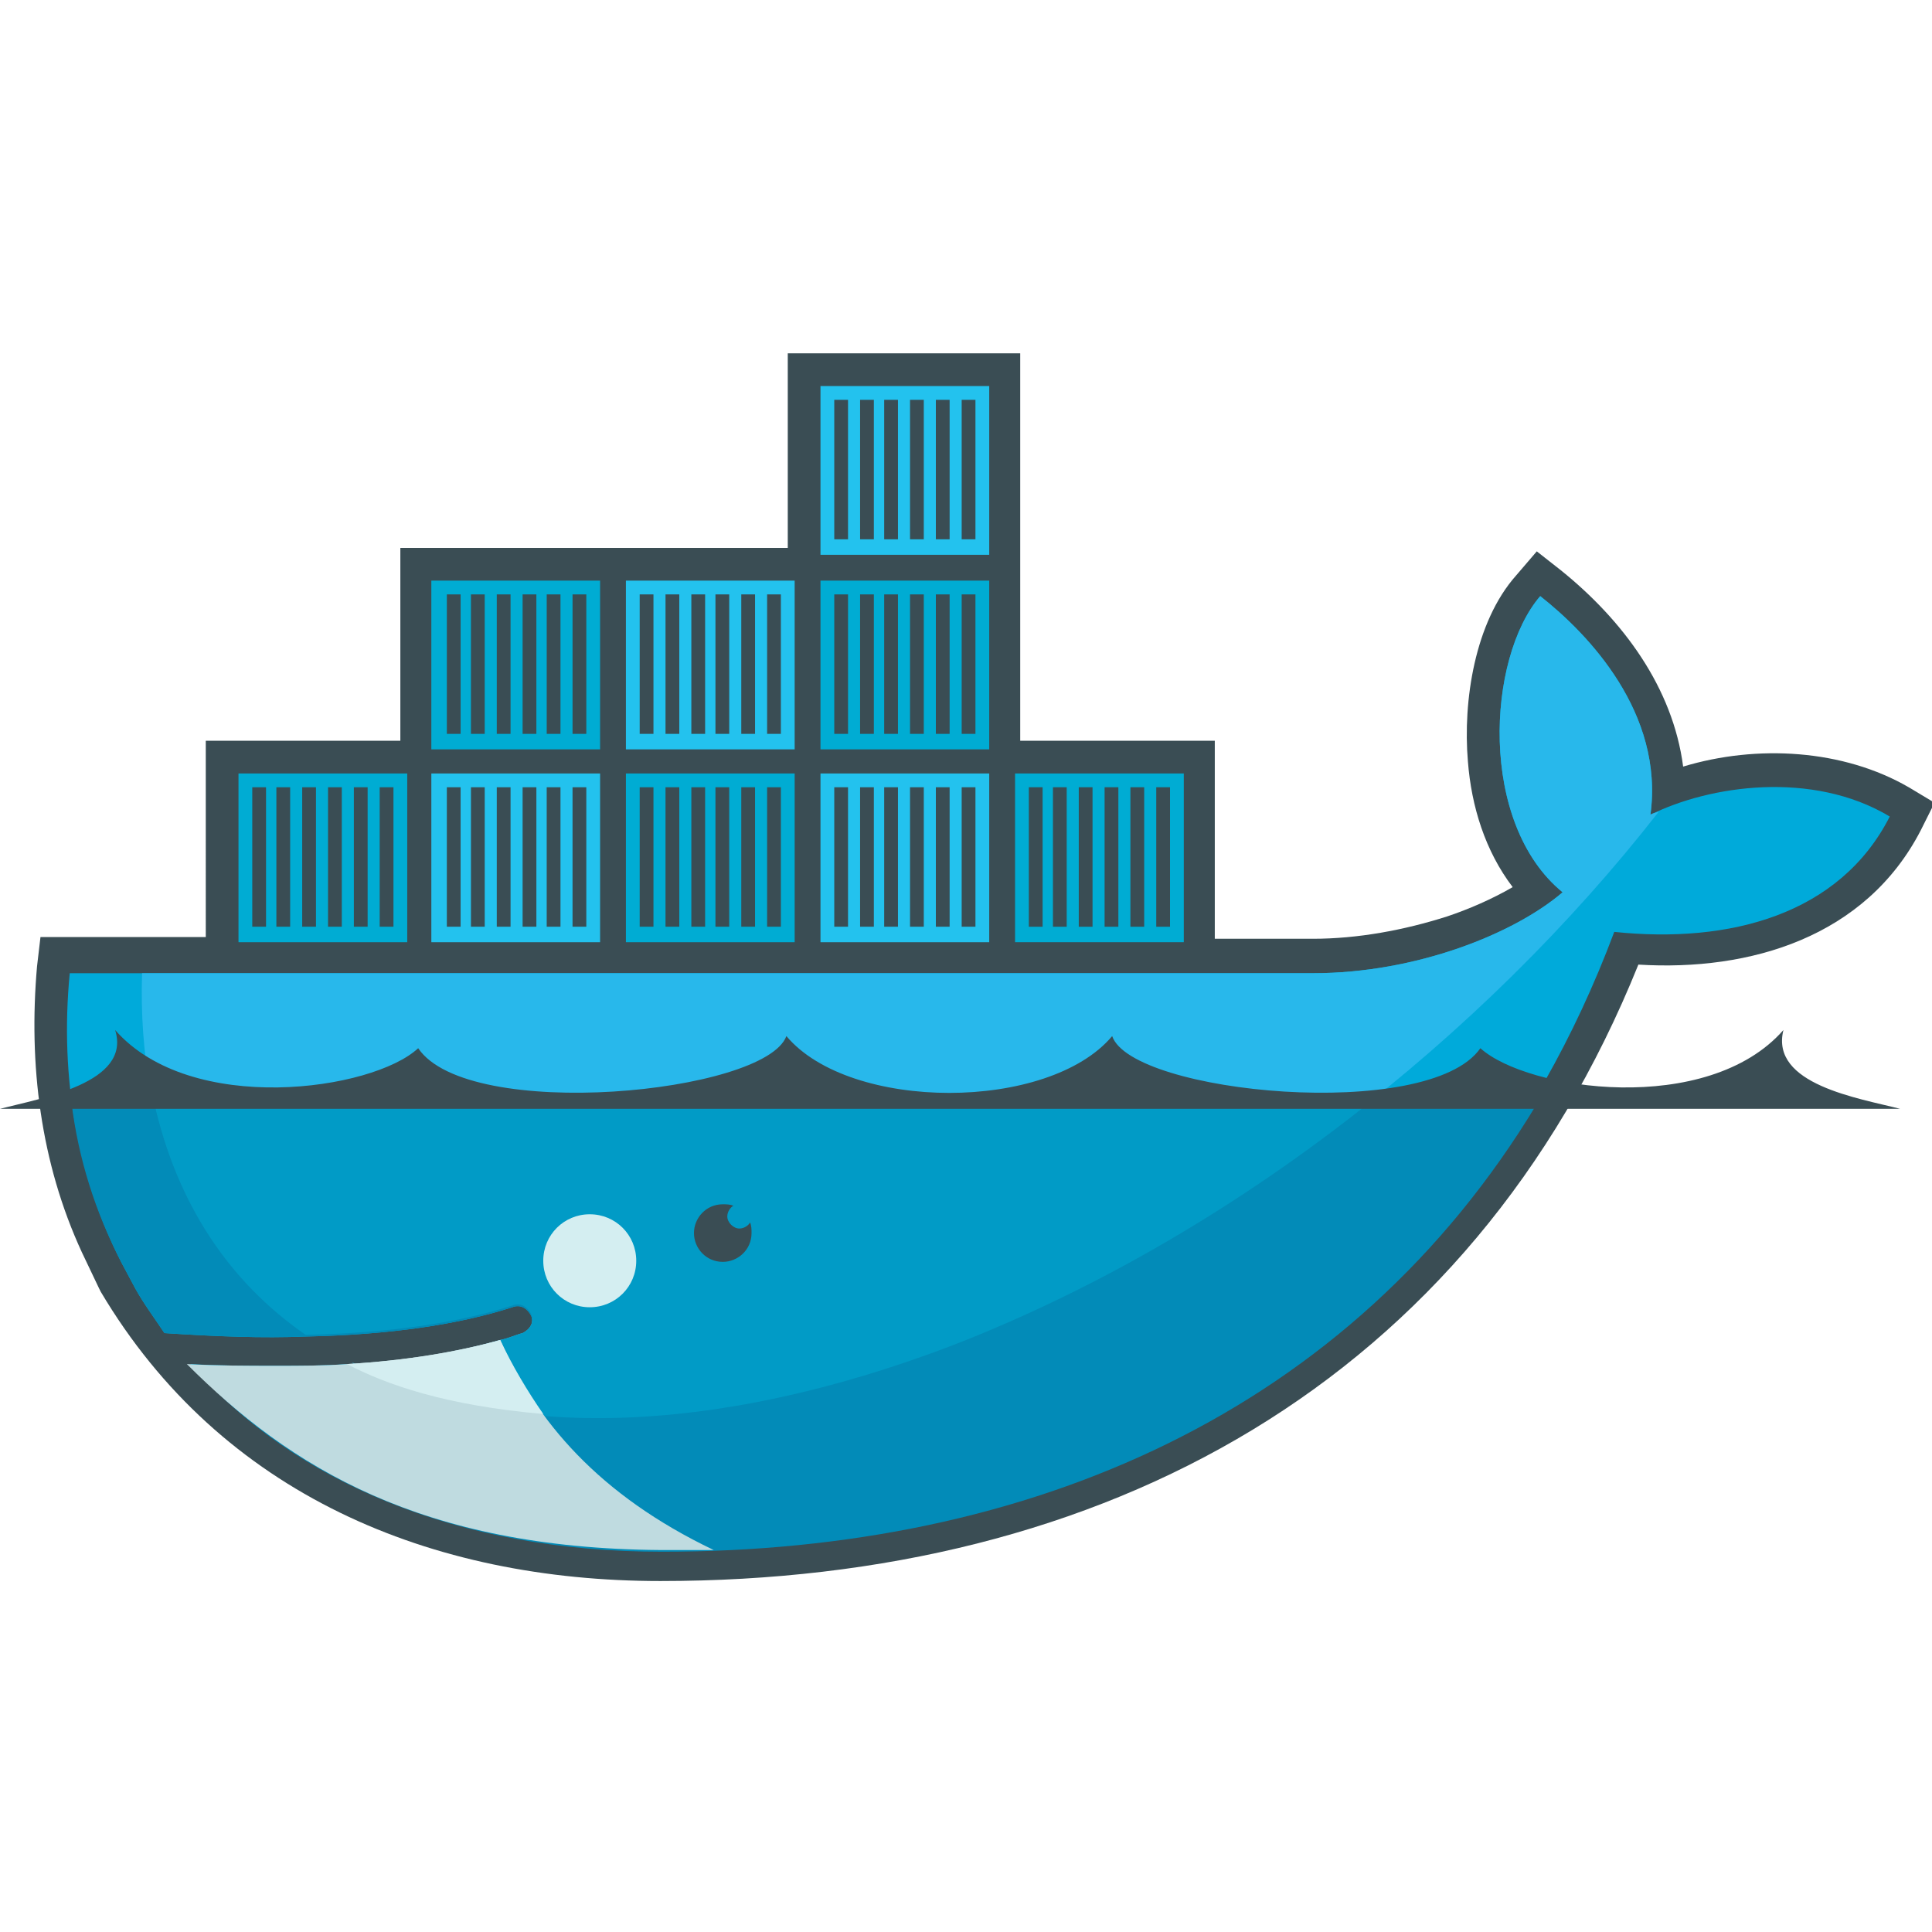 <?xml version="1.0" encoding="UTF-8" standalone="no"?>
<!-- Created with Inkscape (http://www.inkscape.org/) -->

<svg
   width="128"
   height="128"
   viewBox="0 0 33.867 33.867"
   version="1.1"
   id="svg5"
   xml:space="preserve"
   inkscape:version="1.2.2 (732a01da63, 2022-12-09)"
   sodipodi:docname="docker.svg"
   xmlns:inkscape="http://www.inkscape.org/namespaces/inkscape"
   xmlns:sodipodi="http://sodipodi.sourceforge.net/DTD/sodipodi-0.dtd"
   xmlns="http://www.w3.org/2000/svg"
   xmlns:svg="http://www.w3.org/2000/svg"><sodipodi:namedview
     id="namedview7"
     pagecolor="#ffffff"
     bordercolor="#000000"
     borderopacity="0.25"
     inkscape:showpageshadow="2"
     inkscape:pageopacity="0.0"
     inkscape:pagecheckerboard="0"
     inkscape:deskcolor="#d1d1d1"
     inkscape:document-units="mm"
     showgrid="false"
     inkscape:zoom="3.0716611"
     inkscape:cx="73.413048"
     inkscape:cy="27.346767"
     inkscape:window-width="1920"
     inkscape:window-height="1017"
     inkscape:window-x="-8"
     inkscape:window-y="1072"
     inkscape:window-maximized="1"
     inkscape:current-layer="g353" /><defs
     id="defs2" /><g
     inkscape:label="Layer 1"
     inkscape:groupmode="layer"
     id="layer1"
     transform="translate(5.219,-131.702)"><g
       id="g353"
       transform="matrix(0.265,0,0,0.265,-5.183,132.095)"><g
         id="g389"
         transform="matrix(1.139,0,0,1.139,-7.756,-10.344)"
         style="stroke-width:0.878"><g
           id="g370"
           transform="translate(-7.859)"
           style="stroke-width:0.878"><path
             fill-rule="evenodd"
             clip-rule="evenodd"
             fill="#3a4d54"
             d="m 73.8,50.8 h 11.3 v 11.5 h 5.7 c 2.6,0 5.3,-0.5 7.8,-1.3 1.2,-0.4 2.6,-1 3.8,-1.7 -1.6,-2.1 -2.4,-4.7 -2.6,-7.3 -0.3,-3.5 0.4,-8.1 2.8,-10.8 l 1.2,-1.4 1.4,1.1 c 3.6,2.9 6.5,6.8 7.1,11.4 4.3,-1.3 9.3,-1 13.1,1.2 l 1.5,0.9 -0.8,1.6 c -3.2,6.2 -9.9,8.2 -16.4,7.8 -9.8,24.3 -31,35.8 -56.8,35.8 -13.3,0 -25.5,-5 -32.5,-16.8 l -0.1,-0.2 -1,-2.1 C 16.9,75.3 16.2,69.6 16.7,63.9 l 0.2,-1.7 h 9.6 V 50.8 H 37.8 V 39.6 H 60.3 V 28.3 h 13.5 z"
             id="path299"
             style="stroke-width:0.794" /><path
             fill="#00aada"
             d="m 110.4,55.1 c 0.8,-5.9 -3.6,-10.5 -6.4,-12.7 -3.1,3.6 -3.6,13.2 1.3,17.2 -2.8,2.4 -8.5,4.7 -14.5,4.7 H 18.6 c -0.6,6.2 0.5,11.9 3,16.8 l 0.8,1.5 c 0.5,0.9 1.1,1.7 1.7,2.6 3,0.2 5.7,0.3 8.2,0.2 4.9,-0.1 8.9,-0.7 12,-1.7 0.5,-0.2 0.9,0.1 1.1,0.5 0.2,0.5 -0.1,0.9 -0.5,1.1 -0.4,0.1 -0.8,0.3 -1.3,0.4 -2.4,0.7 -5,1.1 -8.3,1.3 h -0.6 c -1.3,0.1 -2.7,0.1 -4.2,0.1 -1.6,0 -3.1,0 -4.9,-0.1 6,6.8 15.4,10.8 27.2,10.8 25,0 46.2,-11.1 55.5,-35.9 6.7,0.7 13.1,-1 16,-6.7 -4.5,-2.7 -10.5,-1.8 -13.9,-0.1 z"
             id="path301"
             style="stroke-width:0.794" /><path
             fill="#28b8eb"
             d="m 110.4,55.1 c 0.8,-5.9 -3.6,-10.5 -6.4,-12.7 -3.1,3.6 -3.6,13.2 1.3,17.2 -2.8,2.4 -8.5,4.7 -14.5,4.7 h -68 c -0.3,9.5 3.2,16.7 9.5,21 4.9,-0.1 8.9,-0.7 12,-1.7 0.5,-0.2 0.9,0.1 1.1,0.5 0.2,0.5 -0.1,0.9 -0.5,1.1 -0.4,0.1 -0.8,0.3 -1.3,0.4 -2.4,0.7 -5.2,1.2 -8.5,1.4 L 35,86.9 c 8.5,4.4 20.8,4.3 35,-1.1 15.8,-6.1 30.6,-17.7 40.9,-30.9 -0.2,0.1 -0.4,0.1 -0.5,0.2 z"
             id="path303"
             style="stroke-width:0.794" /><path
             fill="#028bb8"
             d="m 18.7,71.8 c 0.4,3.3 1.4,6.4 2.9,9.3 l 0.8,1.5 c 0.5,0.9 1.1,1.7 1.7,2.6 3,0.2 5.7,0.3 8.2,0.2 4.9,-0.1 8.9,-0.7 12,-1.7 0.5,-0.2 0.9,0.1 1.1,0.5 0.2,0.5 -0.1,0.9 -0.5,1.1 -0.4,0.1 -0.8,0.3 -1.3,0.4 -2.4,0.7 -5.2,1.2 -8.5,1.4 h -0.4 c -1.3,0.1 -2.7,0.1 -4.1,0.1 -1.6,0 -3.2,0 -4.9,-0.1 6,6.8 15.5,10.8 27.3,10.8 21.4,0 40,-8.1 50.8,-26 H 18.7 Z"
             id="path305"
             style="stroke-width:0.794" /><path
             fill="#019bc6"
             d="m 23.5,71.8 c 1.3,5.8 4.3,10.4 8.8,13.5 4.9,-0.1 8.9,-0.7 12,-1.7 0.5,-0.2 0.9,0.1 1.1,0.5 0.2,0.5 -0.1,0.9 -0.5,1.1 -0.4,0.1 -0.8,0.3 -1.3,0.4 -2.4,0.7 -5.2,1.2 -8.6,1.4 8.5,4.4 20.8,4.3 34.9,-1.1 8.5,-3.3 16.8,-8.2 24.2,-14.1 z"
             id="path307"
             style="stroke-width:0.794" /><path
             fill-rule="evenodd"
             clip-rule="evenodd"
             fill="#00acd3"
             d="m 28.4,52.7 h 9.8 v 9.8 h -9.8 z m 0.8,0.8 H 30 v 8.1 h -0.8 z m 1.4,0 h 0.8 v 8.1 h -0.8 z m 1.5,0 h 0.8 v 8.1 h -0.8 z m 1.5,0 h 0.8 v 8.1 h -0.8 z m 1.5,0 h 0.8 v 8.1 h -0.8 z m 1.5,0 h 0.8 v 8.1 h -0.8 z m 3,-12 h 9.8 v 9.8 h -9.8 z m 0.9,0.8 h 0.8 v 8.1 h -0.8 z m 1.4,0 h 0.8 v 8.1 h -0.8 z m 1.5,0 h 0.8 v 8.1 h -0.8 z m 1.5,0 h 0.8 v 8.1 h -0.8 z m 1.4,0 h 0.8 v 8.1 h -0.8 z m 1.5,0 h 0.8 v 8.1 h -0.8 z"
             id="path309"
             style="stroke-width:0.794" /><path
             fill-rule="evenodd"
             clip-rule="evenodd"
             fill="#23c2ee"
             d="m 39.6,52.7 h 9.8 v 9.8 h -9.8 z m 0.9,0.8 h 0.8 v 8.1 h -0.8 z m 1.4,0 h 0.8 v 8.1 h -0.8 z m 1.5,0 h 0.8 v 8.1 h -0.8 z m 1.5,0 h 0.8 v 8.1 h -0.8 z m 1.4,0 h 0.8 v 8.1 h -0.8 z m 1.5,0 h 0.8 v 8.1 h -0.8 z"
             id="path311"
             style="stroke-width:0.794" /><path
             fill-rule="evenodd"
             clip-rule="evenodd"
             fill="#00acd3"
             d="m 50.9,52.7 h 9.8 v 9.8 h -9.8 z m 0.8,0.8 h 0.8 v 8.1 h -0.8 z m 1.5,0 H 54 v 8.1 h -0.8 z m 1.5,0 h 0.8 v 8.1 h -0.8 z m 1.4,0 h 0.8 v 8.1 h -0.8 z m 1.5,0 h 0.8 v 8.1 h -0.8 z m 1.5,0 h 0.8 v 8.1 h -0.8 z"
             id="path313"
             style="stroke-width:0.794" /><path
             fill-rule="evenodd"
             clip-rule="evenodd"
             fill="#23c2ee"
             d="m 50.9,41.5 h 9.8 v 9.8 h -9.8 z m 0.8,0.8 h 0.8 v 8.1 h -0.8 z m 1.5,0 H 54 v 8.1 h -0.8 z m 1.5,0 h 0.8 v 8.1 h -0.8 z m 1.4,0 h 0.8 v 8.1 h -0.8 z m 1.5,0 h 0.8 v 8.1 h -0.8 z m 1.5,0 h 0.8 v 8.1 h -0.8 z m 3.1,10.4 H 72 v 9.8 h -9.8 z m 0.8,0.8 h 0.8 v 8.1 H 63 Z m 1.5,0 h 0.8 v 8.1 h -0.8 z m 1.4,0 h 0.8 v 8.1 h -0.8 z m 1.5,0 h 0.8 v 8.1 h -0.8 z m 1.5,0 h 0.8 v 8.1 h -0.8 z m 1.5,0 h 0.8 v 8.1 h -0.8 z"
             id="path315"
             style="stroke-width:0.794" /><path
             fill-rule="evenodd"
             clip-rule="evenodd"
             fill="#00acd3"
             d="M 62.2,41.5 H 72 v 9.8 h -9.8 z m 0.8,0.8 h 0.8 v 8.1 H 63 Z m 1.5,0 h 0.8 v 8.1 h -0.8 z m 1.4,0 h 0.8 v 8.1 h -0.8 z m 1.5,0 h 0.8 v 8.1 h -0.8 z m 1.5,0 h 0.8 v 8.1 h -0.8 z m 1.5,0 h 0.8 v 8.1 h -0.8 z"
             id="path317"
             style="stroke-width:0.794" /><path
             fill-rule="evenodd"
             clip-rule="evenodd"
             fill="#23c2ee"
             d="M 62.2,30.2 H 72 V 40 H 62.2 Z M 63,31 h 0.8 v 8.1 H 63 Z m 1.5,0 h 0.8 v 8.1 h -0.8 z m 1.4,0 h 0.8 v 8.1 h -0.8 z m 1.5,0 h 0.8 v 8.1 h -0.8 z m 1.5,0 h 0.8 v 8.1 h -0.8 z m 1.5,0 h 0.8 v 8.1 h -0.8 z"
             id="path319"
             style="stroke-width:0.794" /><path
             fill-rule="evenodd"
             clip-rule="evenodd"
             fill="#00acd3"
             d="m 73.5,52.7 h 9.8 v 9.8 h -9.8 z m 0.8,0.8 h 0.8 v 8.1 h -0.8 z m 1.4,0 h 0.8 v 8.1 h -0.8 z m 1.5,0 H 78 v 8.1 h -0.8 z m 1.5,0 h 0.8 v 8.1 h -0.8 z m 1.5,0 H 81 v 8.1 h -0.8 z m 1.5,0 h 0.8 v 8.1 h -0.8 z"
             id="path321"
             style="stroke-width:0.794" /><path
             fill-rule="evenodd"
             clip-rule="evenodd"
             fill="#d4eef1"
             d="m 48.8,78.3 c 1.5,0 2.7,1.2 2.7,2.7 0,1.5 -1.2,2.7 -2.7,2.7 -1.5,0 -2.7,-1.2 -2.7,-2.7 0,-1.5 1.2,-2.7 2.7,-2.7"
             id="path323"
             style="stroke-width:0.794" /><path
             fill="#bfdbe0"
             d="M 56,97.8 C 49.3,94.6 45.7,90.3 43.6,85.6 c -2.5,0.7 -5.5,1.2 -8.9,1.4 -1.3,0.1 -2.7,0.1 -4.1,0.1 -1.7,0 -3.4,0 -5.2,-0.1 6,6 13.6,10.7 27.5,10.8 z"
             id="path327"
             style="stroke-width:0.794" /><path
             fill="#d4eef1"
             d="m 46.1,89.9 c -0.9,-1.3 -1.8,-2.8 -2.5,-4.3 -2.5,0.7 -5.5,1.2 -8.9,1.4 2.3,1.2 5.7,2.4 11.4,2.9 z"
             id="path329"
             style="stroke-width:0.794" /></g><path
           fill-rule="evenodd"
           clip-rule="evenodd"
           fill="#3a4d54"
           d="m 48.665,77.72 c 0.176,0 0.44,0 0.616,0.088 -0.176,0.088 -0.352,0.352 -0.352,0.616 0,0.352 0.352,0.704 0.704,0.704 0.264,0 0.528,-0.176 0.616,-0.352 0.088,0.176 0.088,0.44 0.088,0.616 0,0.968 -0.792,1.672 -1.672,1.672 -0.968,0 -1.672,-0.792 -1.672,-1.672 0,-0.88 0.704,-1.672 1.672,-1.672 M 6.689,72.176 H 117.041 c -2.376,-0.616 -7.568,-1.408 -6.776,-4.576 -4.4,5.016 -14.872,3.52 -17.6,1.056 -2.992,4.312 -20.24,2.64 -21.384,-0.704 -3.696,4.4 -15.224,4.4 -18.92,0 -1.232,3.344 -18.48,5.016 -21.384,0.704 -2.64,2.464 -13.2,3.96 -17.6,-1.056 0.968,3.08 -4.312,3.96 -6.688,4.576"
           id="path325"
           style="stroke-width:0.878" /></g></g></g></svg>
